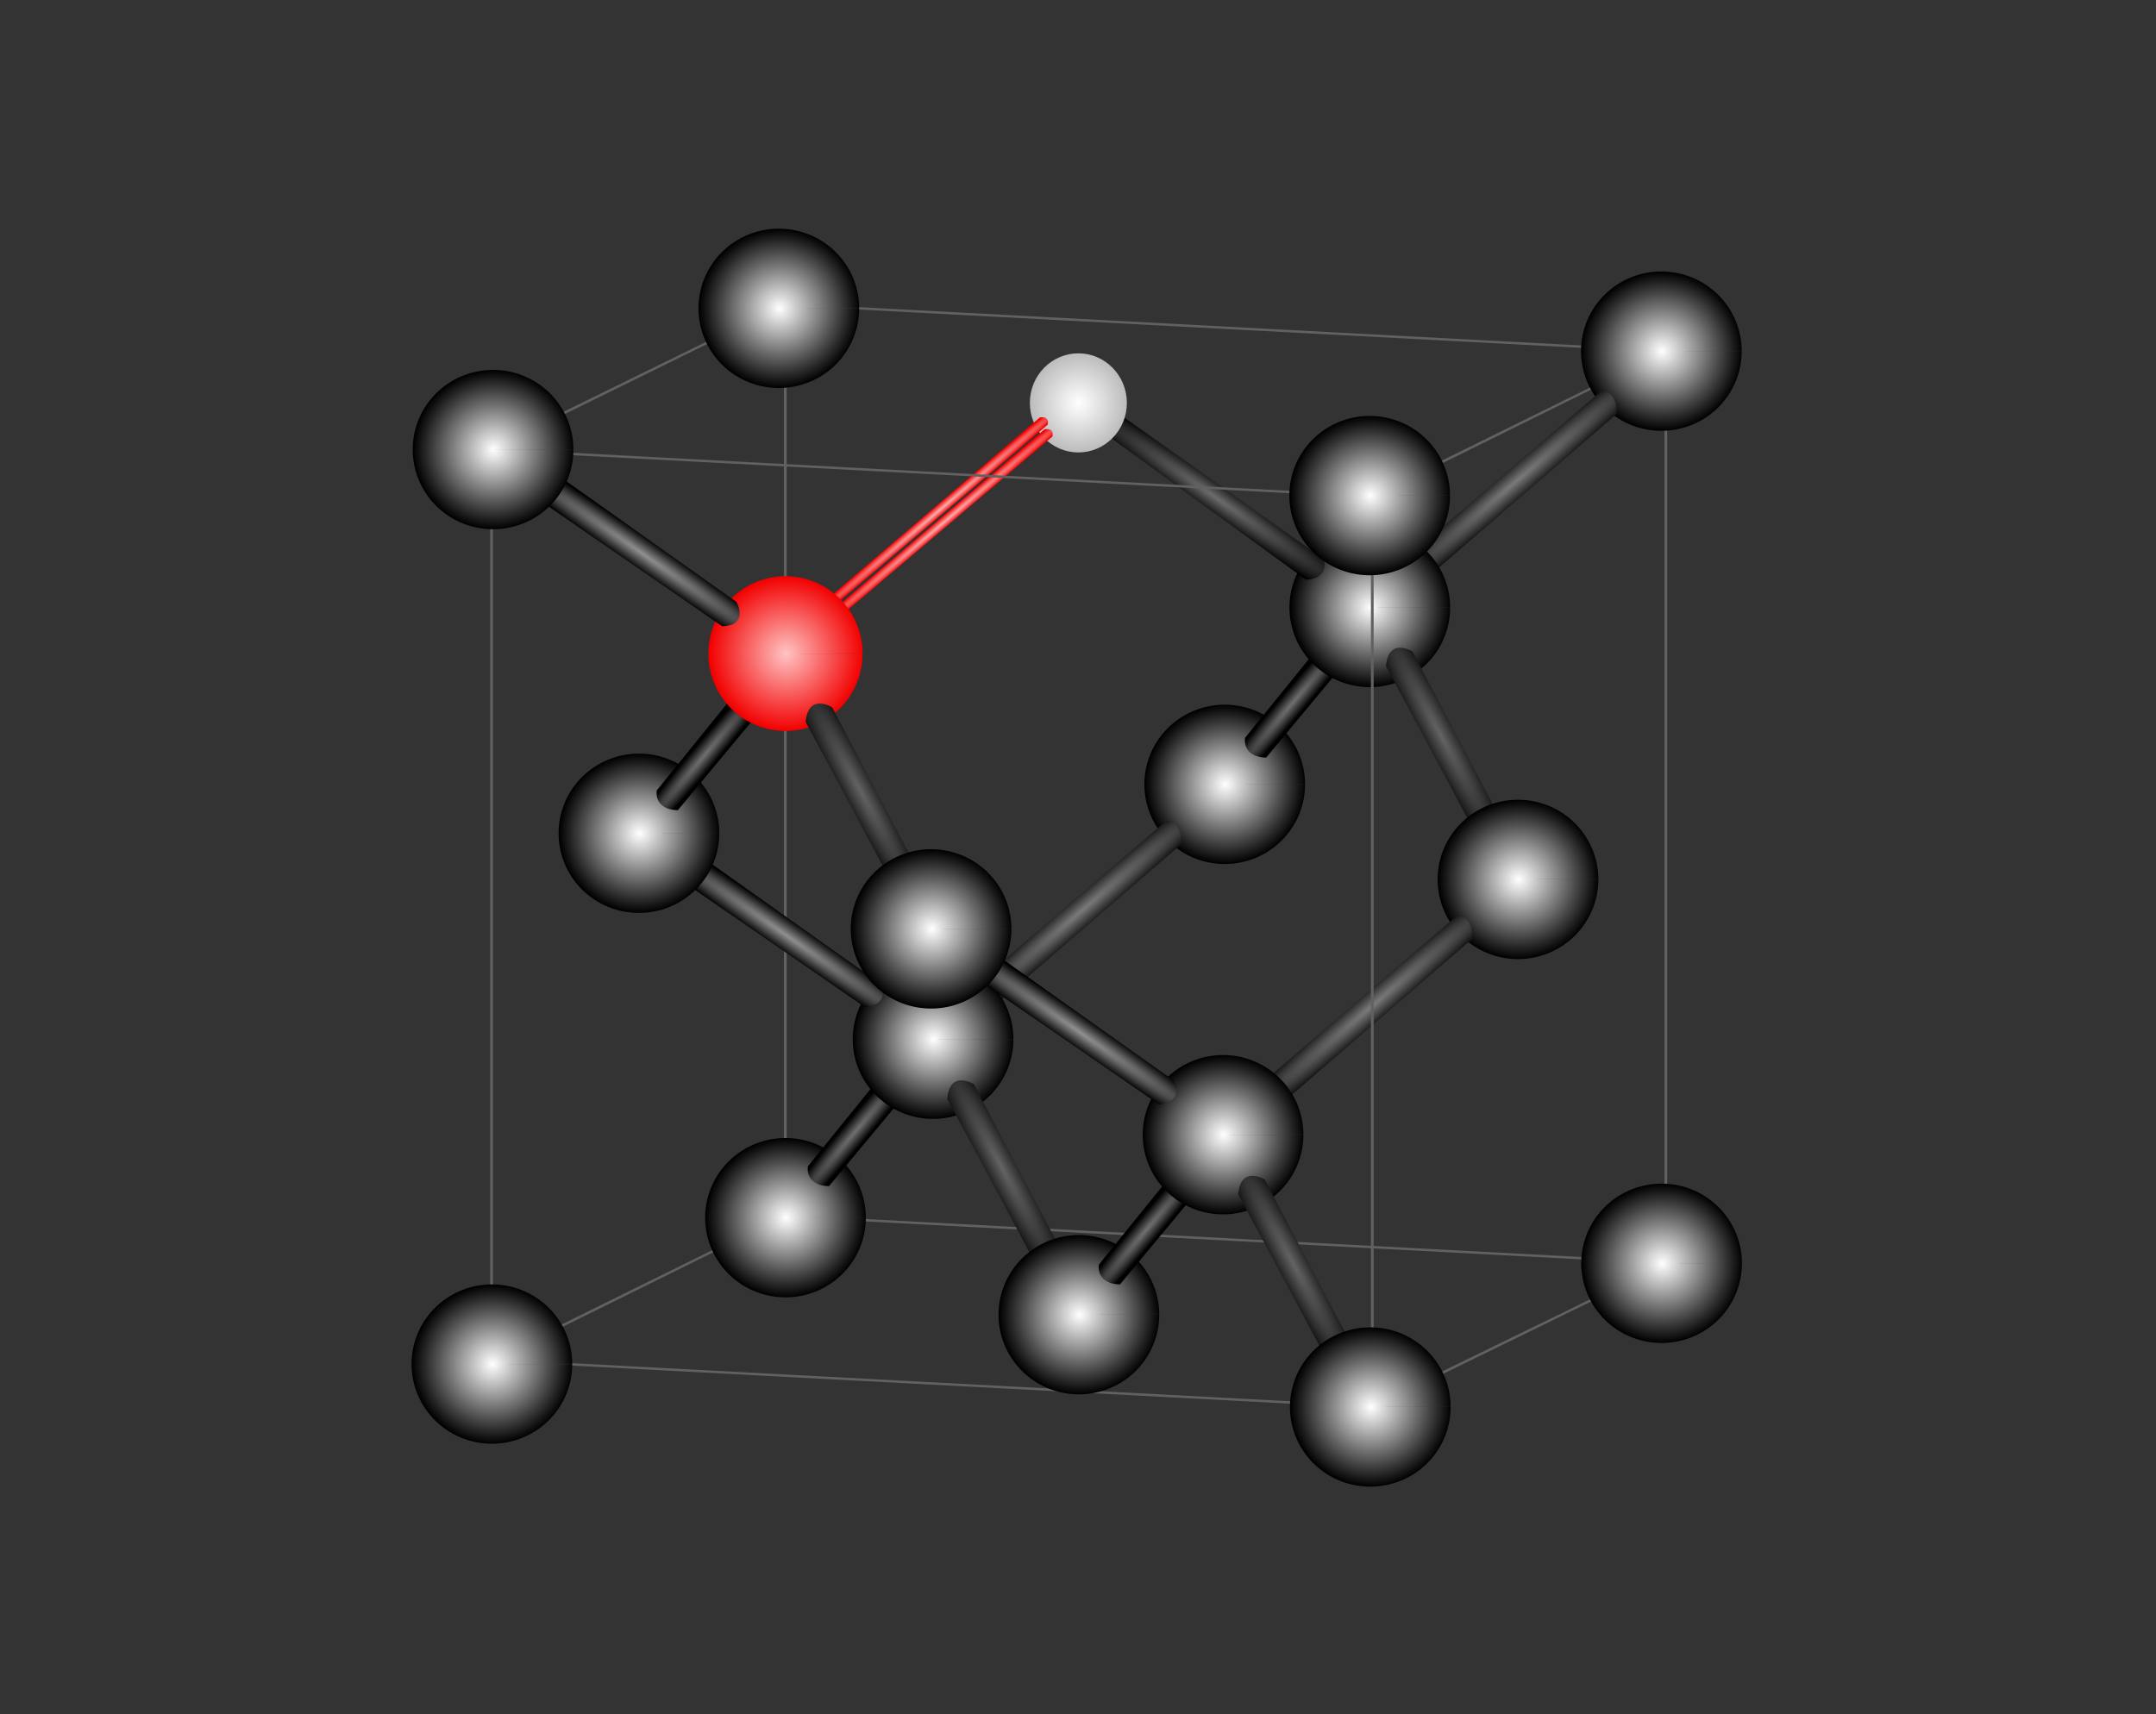 <?xml version="1.0" encoding="UTF-8" standalone="no"?>
<!-- Created with Inkscape (http://www.inkscape.org/) -->

<svg
   version="1.1"
   id="svg101653"
   width="1114"
   height="886"
   viewBox="0 0 1114 886"
   sodipodi:docname="cubic_cell.svg"
   inkscape:version="1.2.1 (9c6d41e410, 2022-07-14, custom)"
   xmlns:inkscape="http://www.inkscape.org/namespaces/inkscape"
   xmlns:sodipodi="http://sodipodi.sourceforge.net/DTD/sodipodi-0.dtd"
   xmlns:xlink="http://www.w3.org/1999/xlink"
   xmlns="http://www.w3.org/2000/svg"
   xmlns:svg="http://www.w3.org/2000/svg">
  <rect x="0" y="0" width="1114" height="886" fill="#333333" stroke="none"/>
  <defs
     id="defs101657">
    <linearGradient
       inkscape:collect="always"
       id="linearGradient4724">
      <stop
         style="stop-color:#ffafaf;stop-opacity:1;"
         offset="0"
         id="stop4720" />
      <stop
         style="stop-color:#f00000;stop-opacity:1;"
         offset="1"
         id="stop4722" />
    </linearGradient>
    <linearGradient
       inkscape:collect="always"
       id="linearGradient204168">
      <stop
         style="stop-color:#7b7b7b;stop-opacity:1;"
         offset="0"
         id="stop204164" />
      <stop
         style="stop-color:#000000;stop-opacity:1;"
         offset="1"
         id="stop204166" />
    </linearGradient>
    <linearGradient
       inkscape:collect="always"
       id="linearGradient204148">
      <stop
         style="stop-color:#6d6d6d;stop-opacity:1;"
         offset="0"
         id="stop204144" />
      <stop
         style="stop-color:#000000;stop-opacity:1;"
         offset="1"
         id="stop204146" />
    </linearGradient>
    <linearGradient
       inkscape:collect="always"
       id="linearGradient203885">
      <stop
         style="stop-color:#919191;stop-opacity:1;"
         offset="0"
         id="stop203881" />
      <stop
         style="stop-color:#000000;stop-opacity:1;"
         offset="1"
         id="stop203883" />
    </linearGradient>
    <radialGradient
       inkscape:collect="always"
       xlink:href="#linearGradient75510"
       id="radialGradient75512-5-54"
       cx="468.11"
       cy="43.287"
       fx="468.11"
       fy="43.287"
       r="0.991"
       gradientTransform="matrix(41.871,0,0,41.523,-17945.142,-1177.988)"
       gradientUnits="userSpaceOnUse" />
    <linearGradient
       inkscape:collect="always"
       id="linearGradient75510">
      <stop
         style="stop-color:#ffffff;stop-opacity:1;"
         offset="0"
         id="stop75506" />
      <stop
         style="stop-color:#000000;stop-opacity:1;"
         offset="1"
         id="stop75508" />
    </linearGradient>
    <radialGradient
       inkscape:collect="always"
       xlink:href="#linearGradient75510"
       id="radialGradient75512-5-6"
       cx="468.11"
       cy="43.287"
       fx="468.11"
       fy="43.287"
       r="0.991"
       gradientTransform="matrix(41.871,0,0,41.523,-18248.577,-1153.759)"
       gradientUnits="userSpaceOnUse" />
    <radialGradient
       inkscape:collect="always"
       xlink:href="#linearGradient75510"
       id="radialGradient75512-5-30"
       cx="468.11"
       cy="43.287"
       fx="468.11"
       fy="43.287"
       r="0.991"
       gradientTransform="matrix(41.871,0,0,41.523,-18173.185,-1426.174)"
       gradientUnits="userSpaceOnUse" />
    <radialGradient
       inkscape:collect="always"
       xlink:href="#linearGradient75510"
       id="radialGradient75512-5-49"
       cx="468.11"
       cy="43.287"
       fx="468.11"
       fy="43.287"
       r="0.991"
       gradientTransform="matrix(41.871,0,0,41.523,-18248.324,-1624.604)"
       gradientUnits="userSpaceOnUse" />
    <radialGradient
       inkscape:collect="always"
       xlink:href="#linearGradient75510"
       id="radialGradient75512-5-26"
       cx="468.11"
       cy="43.287"
       fx="468.11"
       fy="43.287"
       r="0.991"
       gradientTransform="matrix(41.871,0,0,41.523,-17945.532,-1649.648)"
       gradientUnits="userSpaceOnUse" />
    <radialGradient
       inkscape:collect="always"
       xlink:href="#linearGradient88373"
       id="radialGradient88375"
       cx="25.164"
       cy="137.965"
       fx="25.164"
       fy="137.965"
       r="0.392"
       gradientTransform="matrix(-23.842,12.01,-151.798,-271.75,23005.63,37627.268)"
       gradientUnits="userSpaceOnUse" />
    <linearGradient
       inkscape:collect="always"
       id="linearGradient88373">
      <stop
         style="stop-color:#727272;stop-opacity:1;"
         offset="0"
         id="stop88369" />
      <stop
         style="stop-color:#000000;stop-opacity:1;"
         offset="1"
         id="stop88371" />
    </linearGradient>
    <radialGradient
       inkscape:collect="always"
       xlink:href="#linearGradient88419"
       id="radialGradient88421"
       cx="28.372"
       cy="134.63"
       fx="28.372"
       fy="134.63"
       r="0.399"
       gradientTransform="matrix(37.7,-17.183,101.486,200.789,-13043.245,-26330.904)"
       gradientUnits="userSpaceOnUse" />
    <linearGradient
       inkscape:collect="always"
       id="linearGradient88419">
      <stop
         style="stop-color:#878787;stop-opacity:1;"
         offset="0"
         id="stop88415" />
      <stop
         style="stop-color:#000000;stop-opacity:1;"
         offset="1"
         id="stop88417" />
    </linearGradient>
    <radialGradient
       inkscape:collect="always"
       xlink:href="#linearGradient88411"
       id="radialGradient88413"
       cx="24.151"
       cy="135.116"
       fx="24.151"
       fy="135.116"
       r="0.451"
       gradientTransform="matrix(42.207,-19.781,110.194,212.018,-14517.085,-27922.901)"
       gradientUnits="userSpaceOnUse" />
    <linearGradient
       inkscape:collect="always"
       id="linearGradient88411">
      <stop
         style="stop-color:#949494;stop-opacity:1;"
         offset="0"
         id="stop88407" />
      <stop
         style="stop-color:#000000;stop-opacity:1;"
         offset="1"
         id="stop88409" />
    </linearGradient>
    <radialGradient
       inkscape:collect="always"
       xlink:href="#linearGradient75510"
       id="radialGradient75512-5"
       cx="468.11"
       cy="43.287"
       fx="468.11"
       fy="43.287"
       r="0.991"
       gradientTransform="matrix(41.871,0,0,41.523,-17870.576,-1507.079)"
       gradientUnits="userSpaceOnUse" />
    <radialGradient
       inkscape:collect="always"
       xlink:href="#linearGradient75510"
       id="radialGradient75512-5-3"
       cx="468.11"
       cy="43.287"
       fx="468.11"
       fy="43.287"
       r="0.991"
       gradientTransform="matrix(41.871,0,0,41.523,-17719.153,-1401.323)"
       gradientUnits="userSpaceOnUse" />
    <radialGradient
       inkscape:collect="always"
       xlink:href="#linearGradient88435"
       id="radialGradient88437"
       cx="30.061"
       cy="136.583"
       fx="30.061"
       fy="136.583"
       r="0.702"
       gradientTransform="matrix(116.219,79.581,-14.568,19.185,304.863,-4667.806)"
       gradientUnits="userSpaceOnUse" />
    <linearGradient
       inkscape:collect="always"
       id="linearGradient88435">
      <stop
         style="stop-color:#818181;stop-opacity:1;"
         offset="0"
         id="stop88431" />
      <stop
         style="stop-color:#000000;stop-opacity:1;"
         offset="1"
         id="stop88433" />
    </linearGradient>
    <radialGradient
       inkscape:collect="always"
       xlink:href="#linearGradient75510"
       id="radialGradient75512-5-4"
       cx="468.11"
       cy="43.287"
       fx="468.11"
       fy="43.287"
       r="0.991"
       gradientTransform="matrix(41.871,0,0,41.523,-18098.007,-1104.232)"
       gradientUnits="userSpaceOnUse" />
    <radialGradient
       inkscape:collect="always"
       xlink:href="#linearGradient75510"
       id="radialGradient75512-5-5"
       cx="468.11"
       cy="43.287"
       fx="468.11"
       fy="43.287"
       r="0.991"
       gradientTransform="matrix(41.871,0,0,41.523,-17793.932,-1129.236)"
       gradientUnits="userSpaceOnUse" />
    <radialGradient
       inkscape:collect="always"
       xlink:href="#linearGradient75510"
       id="radialGradient75512-9-2"
       cx="468.11"
       cy="43.287"
       fx="468.11"
       fy="43.287"
       r="0.991"
       gradientTransform="matrix(41.871,0,0,41.523,-18097.073,-1283.528)"
       gradientUnits="userSpaceOnUse" />
    <radialGradient
       inkscape:collect="always"
       xlink:href="#linearGradient75430"
       id="radialGradient75432-3"
       cx="464.478"
       cy="46.423"
       fx="464.478"
       fy="46.423"
       r="0.951"
       gradientTransform="matrix(41.871,0,0,42.036,-17869.492,-1531.086)"
       gradientUnits="userSpaceOnUse" />
    <linearGradient
       inkscape:collect="always"
       id="linearGradient75430">
      <stop
         style="stop-color:#ffc4c4;stop-opacity:1;"
         offset="0"
         id="stop75426" />
      <stop
         style="stop-color:#f20000;stop-opacity:1;"
         offset="1"
         id="stop75428" />
    </linearGradient>
    <radialGradient
       inkscape:collect="always"
       xlink:href="#linearGradient75737"
       id="radialGradient75739-6"
       cx="462.566"
       cy="45.086"
       fx="462.566"
       fy="45.086"
       r="1.359"
       gradientTransform="matrix(4.708,-6.775,154.009,106.301,-7622.349,-1293.752)"
       gradientUnits="userSpaceOnUse" />
    <linearGradient
       inkscape:collect="always"
       id="linearGradient75737">
      <stop
         style="stop-color:#ffadad;stop-opacity:1;"
         offset="0"
         id="stop75733" />
      <stop
         style="stop-color:#f00000;stop-opacity:1;"
         offset="1"
         id="stop75735" />
    </linearGradient>
    <radialGradient
       inkscape:collect="always"
       xlink:href="#linearGradient73912"
       id="radialGradient73914-1"
       cx="460.822"
       cy="43.885"
       fx="460.822"
       fy="43.885"
       r="0.624"
       gradientTransform="matrix(40.143,0,0,41.024,-17071.733,-1484.893)"
       gradientUnits="userSpaceOnUse" />
    <linearGradient
       inkscape:collect="always"
       id="linearGradient73912">
      <stop
         style="stop-color:#ffffff;stop-opacity:1;"
         offset="0"
         id="stop73908" />
      <stop
         style="stop-color:#bcbcbc;stop-opacity:1;"
         offset="1"
         id="stop73910" />
    </linearGradient>
    <radialGradient
       inkscape:collect="always"
       xlink:href="#linearGradient88403"
       id="radialGradient88405"
       cx="25.078"
       cy="135.625"
       fx="25.078"
       fy="135.625"
       r="0.388"
       gradientTransform="matrix(36.253,25.882,-111.953,141.406,15731.162,-19546.77)"
       gradientUnits="userSpaceOnUse" />
    <linearGradient
       inkscape:collect="always"
       id="linearGradient88403">
      <stop
         style="stop-color:#6f6f6f;stop-opacity:1;"
         offset="0"
         id="stop88399" />
      <stop
         style="stop-color:#000000;stop-opacity:1;"
         offset="1"
         id="stop88401" />
    </linearGradient>
    <radialGradient
       inkscape:collect="always"
       xlink:href="#linearGradient88196"
       id="radialGradient88198"
       cx="26.836"
       cy="139.914"
       fx="26.836"
       fy="139.914"
       r="0.705"
       gradientTransform="matrix(-6.554,8.304,-99.547,-70.847,15684.892,10257.857)"
       gradientUnits="userSpaceOnUse" />
    <linearGradient
       inkscape:collect="always"
       id="linearGradient88196">
      <stop
         style="stop-color:#6a6a6a;stop-opacity:1;"
         offset="0"
         id="stop88192" />
      <stop
         style="stop-color:#000000;stop-opacity:1;"
         offset="1"
         id="stop88194" />
    </linearGradient>
    <radialGradient
       inkscape:collect="always"
       xlink:href="#linearGradient88257"
       id="radialGradient88259"
       cx="28.974"
       cy="140.655"
       fx="28.974"
       fy="140.655"
       r="0.701"
       gradientTransform="matrix(-9.239,11.984,-110.071,-76.522,17481.645,11033.91)"
       gradientUnits="userSpaceOnUse" />
    <linearGradient
       inkscape:collect="always"
       id="linearGradient88257">
      <stop
         style="stop-color:#5c5c5c;stop-opacity:1;"
         offset="0"
         id="stop88253" />
      <stop
         style="stop-color:#000000;stop-opacity:1;"
         offset="1"
         id="stop88255" />
    </linearGradient>
    <radialGradient
       inkscape:collect="always"
       xlink:href="#linearGradient88267"
       id="radialGradient88269"
       cx="24.671"
       cy="140.063"
       fx="24.671"
       fy="140.063"
       r="0.713"
       gradientTransform="matrix(10.16,11.008,-125.21,104.214,18714.615,-14289.869)"
       gradientUnits="userSpaceOnUse" />
    <linearGradient
       inkscape:collect="always"
       id="linearGradient88267">
      <stop
         style="stop-color:#696969;stop-opacity:1;"
         offset="0"
         id="stop88263" />
      <stop
         style="stop-color:#000000;stop-opacity:1;"
         offset="1"
         id="stop88265" />
    </linearGradient>
    <radialGradient
       inkscape:collect="always"
       xlink:href="#linearGradient88427"
       id="radialGradient88429"
       cx="29.395"
       cy="135.199"
       fx="29.395"
       fy="135.199"
       r="0.341"
       gradientTransform="matrix(39.093,28.659,-124.629,153.303,17462.259,-21316.833)"
       gradientUnits="userSpaceOnUse" />
    <linearGradient
       inkscape:collect="always"
       id="linearGradient88427">
      <stop
         style="stop-color:#929292;stop-opacity:1;"
         offset="0"
         id="stop88423" />
      <stop
         style="stop-color:#000000;stop-opacity:1;"
         offset="1"
         id="stop88425" />
    </linearGradient>
    <radialGradient
       inkscape:collect="always"
       xlink:href="#linearGradient75510"
       id="radialGradient75512-5-8"
       cx="468.11"
       cy="43.287"
       fx="468.11"
       fy="43.287"
       r="0.991"
       gradientTransform="matrix(41.871,0,0,41.523,-18097.067,-1574.735)"
       gradientUnits="userSpaceOnUse" />
    <radialGradient
       inkscape:collect="always"
       xlink:href="#linearGradient88395"
       id="radialGradient88397"
       cx="23.688"
       cy="137.027"
       fx="23.688"
       fy="137.027"
       r="0.806"
       gradientTransform="matrix(131.669,-112.679,20.213,21.299,-4530.055,125.185)"
       gradientUnits="userSpaceOnUse" />
    <linearGradient
       inkscape:collect="always"
       id="linearGradient88395">
      <stop
         style="stop-color:#747474;stop-opacity:1;"
         offset="0"
         id="stop88391" />
      <stop
         style="stop-color:#000000;stop-opacity:1;"
         offset="1"
         id="stop88393" />
    </linearGradient>
    <radialGradient
       inkscape:collect="always"
       xlink:href="#linearGradient75510"
       id="radialGradient75512-5-52"
       cx="468.11"
       cy="43.287"
       fx="468.11"
       fy="43.287"
       r="0.991"
       gradientTransform="matrix(41.871,0,0,41.523,-18324.304,-1351.782)"
       gradientUnits="userSpaceOnUse" />
    <radialGradient
       inkscape:collect="always"
       xlink:href="#linearGradient75751"
       id="radialGradient75753-9"
       cx="466.3"
       cy="44.852"
       fx="466.3"
       fy="44.852"
       r="1.237"
       gradientTransform="matrix(5.329,6.076,-101.002,87.986,3700.767,-6424.555)"
       gradientUnits="userSpaceOnUse" />
    <linearGradient
       inkscape:collect="always"
       id="linearGradient75751">
      <stop
         style="stop-color:#888888;stop-opacity:1;"
         offset="0"
         id="stop75747" />
      <stop
         style="stop-color:#000000;stop-opacity:1;"
         offset="1"
         id="stop75749" />
    </linearGradient>
    <radialGradient
       inkscape:collect="always"
       xlink:href="#linearGradient75916"
       id="radialGradient75918-7"
       cx="463.457"
       cy="47.701"
       fx="463.457"
       fy="47.701"
       r="0.593"
       gradientTransform="matrix(8.288,6.939,-86.801,102.991,1835.446,-7654.596)"
       gradientUnits="userSpaceOnUse" />
    <linearGradient
       inkscape:collect="always"
       id="linearGradient75916">
      <stop
         style="stop-color:#717171;stop-opacity:1;"
         offset="0"
         id="stop75912" />
      <stop
         style="stop-color:#000000;stop-opacity:1;"
         offset="1"
         id="stop75914" />
    </linearGradient>
    <radialGradient
       inkscape:collect="always"
       xlink:href="#linearGradient88721"
       id="radialGradient88723"
       cx="27.298"
       cy="138.686"
       fx="27.298"
       fy="138.686"
       r="0.4"
       gradientTransform="matrix(-27.617,13.385,-119.846,-222.989,18988.342,31045.823)"
       gradientUnits="userSpaceOnUse" />
    <linearGradient
       inkscape:collect="always"
       id="linearGradient88721">
      <stop
         style="stop-color:#646464;stop-opacity:1;"
         offset="0"
         id="stop88717" />
      <stop
         style="stop-color:#000000;stop-opacity:1;"
         offset="1"
         id="stop88719" />
    </linearGradient>
    <radialGradient
       inkscape:collect="always"
       xlink:href="#linearGradient75510"
       id="radialGradient75512-1-6"
       cx="468.11"
       cy="43.287"
       fx="468.11"
       fy="43.287"
       r="0.991"
       gradientTransform="matrix(41.871,0,0,41.523,-17946.39,-1233.752)"
       gradientUnits="userSpaceOnUse" />
    <radialGradient
       inkscape:collect="always"
       xlink:href="#linearGradient88206"
       id="radialGradient88208"
       cx="26.813"
       cy="140.807"
       fx="26.813"
       fy="140.807"
       r="0.72"
       gradientTransform="matrix(7.151,7.139,-118.659,107.196,18095.451,-14657.251)"
       gradientUnits="userSpaceOnUse" />
    <linearGradient
       inkscape:collect="always"
       id="linearGradient88206">
      <stop
         style="stop-color:#585858;stop-opacity:1;"
         offset="0"
         id="stop88202" />
      <stop
         style="stop-color:#000000;stop-opacity:1;"
         offset="1"
         id="stop88204" />
    </linearGradient>
    <radialGradient
       inkscape:collect="always"
       xlink:href="#linearGradient88435"
       id="radialGradient88737"
       cx="28.335"
       cy="139.257"
       fx="28.335"
       fy="139.257"
       r="0.342"
       gradientTransform="matrix(41.05,31.454,-110.601,130.163,15925.636,-18493.163)"
       gradientUnits="userSpaceOnUse" />
    <radialGradient
       inkscape:collect="always"
       xlink:href="#linearGradient75510"
       id="radialGradient75512-5-9"
       cx="468.11"
       cy="43.287"
       fx="468.11"
       fy="43.287"
       r="0.991"
       gradientTransform="matrix(41.871,0,0,41.523,-17870.403,-1327.166)"
       gradientUnits="userSpaceOnUse" />
    <radialGradient
       inkscape:collect="always"
       xlink:href="#linearGradient75510"
       id="radialGradient75512-5-2"
       cx="468.11"
       cy="43.287"
       fx="468.11"
       fy="43.287"
       r="0.991"
       gradientTransform="matrix(41.871,0,0,41.523,-17793.997,-1599.323)"
       gradientUnits="userSpaceOnUse" />
    <radialGradient
       inkscape:collect="always"
       xlink:href="#linearGradient75510"
       id="radialGradient75512-5-52-2"
       cx="468.11"
       cy="43.287"
       fx="468.11"
       fy="43.287"
       r="0.991"
       gradientTransform="matrix(41.871,0,0,41.523,-19197.641,-1638.019)"
       gradientUnits="userSpaceOnUse" />
    <radialGradient
       inkscape:collect="always"
       xlink:href="#linearGradient75510"
       id="radialGradient75512-5-52-9"
       cx="468.11"
       cy="43.287"
       fx="468.11"
       fy="43.287"
       r="0.991"
       gradientTransform="matrix(41.871,0,0,41.523,-18741.645,-1615.891)"
       gradientUnits="userSpaceOnUse" />
    <radialGradient
       inkscape:collect="always"
       xlink:href="#linearGradient75510"
       id="radialGradient75512-5-52-97"
       cx="468.11"
       cy="43.287"
       fx="468.11"
       fy="43.287"
       r="0.991"
       gradientTransform="matrix(41.871,0,0,41.523,-18741.525,-1144.452)"
       gradientUnits="userSpaceOnUse" />
    <radialGradient
       inkscape:collect="always"
       xlink:href="#linearGradient75510"
       id="radialGradient75512-5-52-29"
       cx="468.11"
       cy="43.287"
       fx="468.11"
       fy="43.287"
       r="0.991"
       gradientTransform="matrix(41.871,0,0,41.523,-19042.614,-1117.89)"
       gradientUnits="userSpaceOnUse" />
    <radialGradient
       inkscape:collect="always"
       xlink:href="#linearGradient75510"
       id="radialGradient75512-5-52-4"
       cx="468.11"
       cy="43.287"
       fx="468.11"
       fy="43.287"
       r="0.991"
       gradientTransform="matrix(41.871,0,0,41.523,-19194.202,-1168.03)"
       gradientUnits="userSpaceOnUse" />
    <radialGradient
       inkscape:collect="always"
       xlink:href="#linearGradient75510"
       id="radialGradient75512-5-52-5"
       cx="468.11"
       cy="43.287"
       fx="468.11"
       fy="43.287"
       r="0.991"
       gradientTransform="matrix(41.871,0,0,41.523,-19117.951,-1260.258)"
       gradientUnits="userSpaceOnUse" />
    <radialGradient
       inkscape:collect="always"
       xlink:href="#linearGradient75510"
       id="radialGradient75512-5-52-1"
       cx="468.11"
       cy="43.287"
       fx="468.11"
       fy="43.287"
       r="0.991"
       gradientTransform="matrix(41.871,0,0,41.523,-19269.929,-1366.71)"
       gradientUnits="userSpaceOnUse" />
    <radialGradient
       inkscape:collect="always"
       xlink:href="#linearGradient75510"
       id="radialGradient75512-5-52-47"
       cx="468.11"
       cy="43.287"
       fx="468.11"
       fy="43.287"
       r="0.991"
       gradientTransform="matrix(41.871,0,0,41.523,-18967.257,-1391.995)"
       gradientUnits="userSpaceOnUse" />
    <radialGradient
       inkscape:collect="always"
       xlink:href="#linearGradient75510"
       id="radialGradient75512-5-52-3"
       cx="468.11"
       cy="43.287"
       fx="468.11"
       fy="43.287"
       r="0.991"
       gradientTransform="matrix(41.871,0,0,41.523,-18892.292,-1483.414)"
       gradientUnits="userSpaceOnUse" />
    <radialGradient
       inkscape:collect="always"
       xlink:href="#linearGradient75510"
       id="radialGradient75512-5-52-54"
       cx="468.11"
       cy="43.287"
       fx="468.11"
       fy="43.287"
       r="0.991"
       gradientTransform="matrix(41.871,0,0,41.523,-18815.736,-1342.862)"
       gradientUnits="userSpaceOnUse" />
    <radialGradient
       inkscape:collect="always"
       xlink:href="#linearGradient75510"
       id="radialGradient75512-5-52-0"
       cx="468.11"
       cy="43.287"
       fx="468.11"
       fy="43.287"
       r="0.991"
       gradientTransform="matrix(41.871,0,0,41.523,-18892.358,-1541.234)"
       gradientUnits="userSpaceOnUse" />
    <radialGradient
       inkscape:collect="always"
       xlink:href="#linearGradient75510"
       id="radialGradient75512-5-52-92"
       cx="468.11"
       cy="43.287"
       fx="468.11"
       fy="43.287"
       r="0.991"
       gradientTransform="matrix(41.871,0,0,41.523,-19345.303,-1565.025)"
       gradientUnits="userSpaceOnUse" />
    <radialGradient
       inkscape:collect="always"
       xlink:href="#linearGradient75510"
       id="radialGradient75512-5-52-26"
       cx="468.11"
       cy="43.287"
       fx="468.11"
       fy="43.287"
       r="0.991"
       gradientTransform="matrix(41.871,0,0,41.523,-19118.972,-1317.29)"
       gradientUnits="userSpaceOnUse" />
    <radialGradient
       inkscape:collect="always"
       xlink:href="#linearGradient75510"
       id="radialGradient75512-5-52-04"
       cx="468.11"
       cy="43.287"
       fx="468.11"
       fy="43.287"
       r="0.991"
       gradientTransform="matrix(41.871,0,0,41.523,-18968.113,-1210.915)"
       gradientUnits="userSpaceOnUse" />
    <radialGradient
       inkscape:collect="always"
       xlink:href="#linearGradient75510"
       id="radialGradient75512-5-52-27"
       cx="468.11"
       cy="43.287"
       fx="468.11"
       fy="43.287"
       r="0.991"
       gradientTransform="matrix(41.871,0,0,41.523,-18892.041,-1070.188)"
       gradientUnits="userSpaceOnUse" />
    <radialGradient
       inkscape:collect="always"
       xlink:href="#linearGradient75510"
       id="radialGradient75512-5-52-06"
       cx="468.11"
       cy="43.287"
       fx="468.11"
       fy="43.287"
       r="0.991"
       gradientTransform="matrix(41.871,0,0,41.523,-19345.903,-1092.376)"
       gradientUnits="userSpaceOnUse" />
    <radialGradient
       inkscape:collect="always"
       xlink:href="#linearGradient75430"
       id="radialGradient75432-3-7"
       cx="464.478"
       cy="46.423"
       fx="464.478"
       fy="46.423"
       r="0.951"
       gradientTransform="matrix(41.871,0,0,42.036,-19042.112,-1613.641)"
       gradientUnits="userSpaceOnUse" />
    <radialGradient
       inkscape:collect="always"
       xlink:href="#linearGradient73912"
       id="radialGradient73914-1-3"
       cx="460.822"
       cy="43.885"
       fx="460.822"
       fy="43.885"
       r="0.624"
       gradientTransform="matrix(40.143,0,0,41.024,-17941.646,-1592.104)"
       gradientUnits="userSpaceOnUse" />
    <radialGradient
       inkscape:collect="always"
       xlink:href="#linearGradient75916"
       id="radialGradient75918-7-3"
       cx="463.457"
       cy="47.701"
       fx="463.457"
       fy="47.701"
       r="0.593"
       gradientTransform="matrix(8.288,6.939,-86.801,102.991,663.245,-7738.122)"
       gradientUnits="userSpaceOnUse" />
    <radialGradient
       inkscape:collect="always"
       xlink:href="#linearGradient88721"
       id="radialGradient88723-1"
       cx="27.298"
       cy="138.686"
       fx="27.298"
       fy="138.686"
       r="0.4"
       gradientTransform="matrix(-27.617,13.385,-119.846,-222.989,17819.304,30968.655)"
       gradientUnits="userSpaceOnUse" />
    <radialGradient
       inkscape:collect="always"
       xlink:href="#linearGradient88721"
       id="radialGradient88723-9"
       cx="27.298"
       cy="138.686"
       fx="27.298"
       fy="138.686"
       r="0.4"
       gradientTransform="matrix(-27.617,13.385,-119.846,-222.989,18119.133,30939.795)"
       gradientUnits="userSpaceOnUse" />
    <radialGradient
       inkscape:collect="always"
       xlink:href="#linearGradient88721"
       id="radialGradient88723-5"
       cx="27.298"
       cy="138.686"
       fx="27.298"
       fy="138.686"
       r="0.4"
       gradientTransform="matrix(-27.617,13.385,-119.846,-222.989,18042.796,31212.722)"
       gradientUnits="userSpaceOnUse" />
    <radialGradient
       inkscape:collect="always"
       xlink:href="#linearGradient88721"
       id="radialGradient88723-3"
       cx="27.298"
       cy="138.686"
       fx="27.298"
       fy="138.686"
       r="0.4"
       gradientTransform="matrix(-27.617,13.385,-119.846,-222.989,17892.445,31163.405)"
       gradientUnits="userSpaceOnUse" />
    <radialGradient
       inkscape:collect="always"
       xlink:href="#linearGradient75916"
       id="radialGradient75918-7-1"
       cx="463.457"
       cy="47.701"
       fx="463.457"
       fy="47.701"
       r="0.593"
       gradientTransform="matrix(8.288,6.939,-86.801,102.991,891.683,-7493.036)"
       gradientUnits="userSpaceOnUse" />
    <radialGradient
       inkscape:collect="always"
       xlink:href="#linearGradient75916"
       id="radialGradient75918-7-8"
       cx="463.457"
       cy="47.701"
       fx="463.457"
       fy="47.701"
       r="0.593"
       gradientTransform="matrix(8.288,6.939,-86.801,102.991,741.335,-7543.824)"
       gradientUnits="userSpaceOnUse" />
    <radialGradient
       inkscape:collect="always"
       xlink:href="#linearGradient75916"
       id="radialGradient75918-7-0"
       cx="463.457"
       cy="47.701"
       fx="463.457"
       fy="47.701"
       r="0.593"
       gradientTransform="matrix(8.288,6.939,-86.801,102.991,967.216,-7765.303)"
       gradientUnits="userSpaceOnUse" />
    <radialGradient
       inkscape:collect="always"
       xlink:href="#linearGradient203885"
       id="radialGradient203887"
       cx="332.136"
       cy="286.215"
       fx="332.136"
       fy="286.215"
       r="48.631"
       gradientTransform="matrix(2.204,1.529,-0.096,0.139,-372.251,-261.245)"
       gradientUnits="userSpaceOnUse" />
    <radialGradient
       inkscape:collect="always"
       xlink:href="#linearGradient203885"
       id="radialGradient203887-4"
       cx="332.136"
       cy="286.215"
       fx="332.136"
       fy="286.215"
       r="48.631"
       gradientTransform="matrix(2.204,1.529,-0.096,0.139,-146.551,-14.062)"
       gradientUnits="userSpaceOnUse" />
    <radialGradient
       inkscape:collect="always"
       xlink:href="#linearGradient203885"
       id="radialGradient203887-1"
       cx="332.136"
       cy="286.215"
       fx="332.136"
       fy="286.215"
       r="48.631"
       gradientTransform="matrix(2.204,1.529,-0.096,0.139,-298.322,-64.26)"
       gradientUnits="userSpaceOnUse" />
    <radialGradient
       inkscape:collect="always"
       xlink:href="#linearGradient204148"
       id="radialGradient204150"
       cx="628.468"
       cy="257.4"
       fx="628.468"
       fy="257.4"
       r="57.421"
       gradientTransform="matrix(1.492,1.04,-0.094,0.135,-284.997,-430.972)"
       gradientUnits="userSpaceOnUse" />
    <radialGradient
       inkscape:collect="always"
       xlink:href="#linearGradient204168"
       id="radialGradient204170"
       cx="709.085"
       cy="519.491"
       fx="709.085"
       fy="519.491"
       r="51.773"
       gradientTransform="matrix(2.053,-1.765,0.13,0.151,-814.187,1692.893)"
       gradientUnits="userSpaceOnUse" />
    <radialGradient
       inkscape:collect="always"
       xlink:href="#linearGradient204168"
       id="radialGradient204170-6"
       cx="709.085"
       cy="519.491"
       fx="709.085"
       fy="519.491"
       r="51.773"
       gradientTransform="matrix(2.053,-1.765,0.13,0.151,-964.576,1644.015)"
       gradientUnits="userSpaceOnUse" />
    <radialGradient
       inkscape:collect="always"
       xlink:href="#linearGradient204168"
       id="radialGradient204170-1"
       cx="709.085"
       cy="519.491"
       fx="709.085"
       fy="519.491"
       r="51.773"
       gradientTransform="matrix(2.053,-1.765,0.13,0.151,-739.677,1421.714)"
       gradientUnits="userSpaceOnUse" />
    <radialGradient
       inkscape:collect="always"
       xlink:href="#linearGradient4724"
       id="radialGradient4726"
       cx="485.808"
       cy="263.248"
       fx="485.808"
       fy="263.248"
       r="55.682"
       gradientTransform="matrix(0.032,0.038,-1.731,1.472,925.884,-142.556)"
       gradientUnits="userSpaceOnUse" />
    <radialGradient
       inkscape:collect="always"
       xlink:href="#linearGradient4724"
       id="radialGradient4726-2"
       cx="485.808"
       cy="263.248"
       fx="485.808"
       fy="263.248"
       r="55.682"
       gradientTransform="matrix(0.032,0.038,-1.731,1.472,928.329,-136.432)"
       gradientUnits="userSpaceOnUse" />
  </defs>
  <sodipodi:namedview
     id="namedview101655"
     pagecolor="#ffffff"
     bordercolor="#000000"
     borderopacity="0.25"
     inkscape:showpageshadow="2"
     inkscape:pageopacity="0.0"
     inkscape:pagecheckerboard="0"
     inkscape:deskcolor="#d1d1d1"
     showgrid="false"
     inkscape:zoom="1.1743966"
     inkscape:cx="636.92285"
     inkscape:cy="419.79006"
     inkscape:window-width="1906"
     inkscape:window-height="1020"
     inkscape:window-x="5"
     inkscape:window-y="51"
     inkscape:window-maximized="1"
     inkscape:current-layer="g101659" />
  <g
     inkscape:groupmode="layer"
     inkscape:label="Image"
     id="g101659">
    <rect
       style="fill:#616161;fill-opacity:1;stroke-width:17.532;stroke-linecap:butt;stroke-linejoin:round"
       id="rect88792-7-79"
       width="1.228"
       height="456.326"
       x="688.12"
       y="-750.308"
       transform="matrix(-0.058,0.998,-0.999,-0.053,0,0)" />
    <path
       style="fill:#616161;fill-opacity:1;stroke-width:18.213;stroke-linecap:butt;stroke-linejoin:round"
       d="m 1729.517,234.629 150.821,-74.375 1.54,0.536 -151.528,74.948 z"
       id="path88916-2" />
    <path
       style="fill:#616161;fill-opacity:1;stroke-width:18.292;stroke-linecap:butt;stroke-linejoin:round"
       d="m 1274.743,209.895 151.878,-74.502 1.551,0.536 -152.591,75.077 z"
       id="path88916-6" />
    <path
       style="fill:#616161;fill-opacity:1;stroke-width:18.213;stroke-linecap:butt;stroke-linejoin:round"
       d="m 1275.607,681.078 150.821,-74.374 1.54,0.536 -151.528,74.948 z"
       id="path88916-1" />
    <rect
       style="fill:#616161;fill-opacity:1;stroke-width:17.532;stroke-linecap:butt;stroke-linejoin:round"
       id="rect88792-7-1"
       width="1.228"
       height="456.326"
       x="142.831"
       y="-1741.468"
       transform="matrix(-0.058,0.998,-0.999,-0.053,0,0)" />
    <rect
       style="fill:#616161;fill-opacity:1;stroke-width:17.532;stroke-linecap:butt;stroke-linejoin:round"
       id="rect88792-7-7"
       width="1.228"
       height="456.326"
       x="59.912"
       y="-1888.443"
       transform="matrix(-0.058,0.998,-0.999,-0.053,0,0)" />
    <rect
       style="fill:#616161;fill-opacity:1;stroke-width:17.532;stroke-linecap:butt;stroke-linejoin:round"
       id="rect88792-7-2"
       width="1.228"
       height="456.326"
       x="530.585"
       y="-1915.644"
       transform="matrix(-0.058,0.998,-0.999,-0.053,0,0)" />
    <rect
       style="fill:#616161;fill-opacity:1;stroke-width:19.032;stroke-linecap:butt;stroke-linejoin:round"
       id="rect88792-0"
       width="1.399"
       height="472.044"
       x="1729.053"
       y="233.751" />
    <rect
       style="fill:#616161;fill-opacity:1;stroke-width:19.032;stroke-linecap:butt;stroke-linejoin:round"
       id="rect88792-4"
       width="1.399"
       height="472.044"
       x="1880.924"
       y="159.4" />
    <path
       style="fill:#616161;fill-opacity:1;stroke-width:18.213;stroke-linecap:butt;stroke-linejoin:round"
       d="m 708.637,256 150.821,-74.375 1.54,0.536 -151.528,74.948 z"
       id="path88916-2-3" />
    <rect
       style="fill:#616161;fill-opacity:1;stroke-width:17.532;stroke-linecap:butt;stroke-linejoin:round"
       id="rect88792-7-7-5"
       width="1.228"
       height="456.326"
       x="135.058"
       y="-870.481"
       transform="matrix(-0.058,0.998,-0.999,-0.053,0,0)" />
    <rect
       style="fill:#616161;fill-opacity:1;stroke-width:19.032;stroke-linecap:butt;stroke-linejoin:round"
       id="rect88792-4-6"
       width="1.399"
       height="472.044"
       x="860.044"
       y="180.771" />
    <rect
       style="fill:#616161;fill-opacity:1;stroke-width:19.032;stroke-linecap:butt;stroke-linejoin:round"
       id="rect88792-8"
       width="1.399"
       height="472.044"
       x="1426.639"
       y="135.444" />
    <rect
       style="fill:#616161;fill-opacity:1;stroke-width:17.532;stroke-linecap:butt;stroke-linejoin:round"
       id="rect88792-7"
       width="1.228"
       height="456.326"
       x="612.686"
       y="-1768.07"
       transform="matrix(-0.058,0.998,-0.999,-0.053,0,0)" />
    <path
       style="fill:url(#radialGradient75512-5-54);fill-opacity:1;stroke-width:11.06;stroke-linecap:butt;stroke-linejoin:round"
       id="path75504-2-5"
       sodipodi:type="arc"
       sodipodi:cx="1654.9246"
       sodipodi:cy="619.38354"
       sodipodi:rx="41.510067"
       sodipodi:ry="41.164989"
       sodipodi:start="0"
       sodipodi:end="6.2814657"
       sodipodi:arc-type="slice"
       d="m 1696.435,619.384 a 41.51,41.165 0 0 1 -41.492,41.165 41.51,41.165 0 0 1 -41.528,-41.13 41.51,41.165 0 0 1 41.456,-41.2 41.51,41.165 0 0 1 41.564,41.094 l -41.51,0.071 z" />
    <path
       style="fill:url(#radialGradient75512-5-6);fill-opacity:1;stroke-width:11.06;stroke-linecap:butt;stroke-linejoin:round"
       id="path75504-2-74"
       sodipodi:type="arc"
       sodipodi:cx="1351.4886"
       sodipodi:cy="643.6156"
       sodipodi:rx="41.510067"
       sodipodi:ry="41.164989"
       sodipodi:start="0"
       sodipodi:end="6.2814657"
       sodipodi:arc-type="slice"
       d="m 1392.999,643.616 a 41.51,41.165 0 0 1 -41.492,41.165 41.51,41.165 0 0 1 -41.528,-41.13 41.51,41.165 0 0 1 41.456,-41.2 41.51,41.165 0 0 1 41.564,41.094 l -41.51,0.071 z" />
    <path
       style="fill:url(#radialGradient75512-5-30);fill-opacity:1;stroke-width:11.06;stroke-linecap:butt;stroke-linejoin:round"
       id="path75504-2-68"
       sodipodi:type="arc"
       sodipodi:cx="1426.8807"
       sodipodi:cy="371.19907"
       sodipodi:rx="41.510067"
       sodipodi:ry="41.164989"
       sodipodi:start="0"
       sodipodi:end="6.2814657"
       sodipodi:arc-type="slice"
       d="m 1468.391,371.199 a 41.51,41.165 0 0 1 -41.492,41.165 41.51,41.165 0 0 1 -41.528,-41.13 41.51,41.165 0 0 1 41.456,-41.2 41.51,41.165 0 0 1 41.563,41.094 l -41.51,0.071 z" />
    <path
       style="fill:url(#radialGradient75512-5-49);fill-opacity:1;stroke-width:11.06;stroke-linecap:butt;stroke-linejoin:round"
       id="path75504-2-689"
       sodipodi:type="arc"
       sodipodi:cx="1351.7424"
       sodipodi:cy="172.77119"
       sodipodi:rx="41.510067"
       sodipodi:ry="41.164989"
       sodipodi:start="0"
       sodipodi:end="6.2814657"
       sodipodi:arc-type="slice"
       d="m 1393.253,172.771 a 41.51,41.165 0 0 1 -41.492,41.165 41.51,41.165 0 0 1 -41.528,-41.13 41.51,41.165 0 0 1 41.456,-41.2 41.51,41.165 0 0 1 41.563,41.094 l -41.51,0.071 z" />
    <path
       style="fill:url(#radialGradient75512-5-26);fill-opacity:1;stroke-width:11.06;stroke-linecap:butt;stroke-linejoin:round"
       id="path75504-2-95"
       sodipodi:type="arc"
       sodipodi:cx="1654.5333"
       sodipodi:cy="147.72607"
       sodipodi:rx="41.510067"
       sodipodi:ry="41.164989"
       sodipodi:start="0"
       sodipodi:end="6.2814657"
       sodipodi:arc-type="slice"
       d="m 1696.043,147.726 a 41.51,41.165 0 0 1 -41.492,41.165 41.51,41.165 0 0 1 -41.528,-41.13 41.51,41.165 0 0 1 41.456,-41.2 41.51,41.165 0 0 1 41.563,41.094 l -41.51,0.071 z" />
    <path
       style="fill:url(#radialGradient88375);fill-opacity:1;stroke-width:18.213;stroke-linecap:butt;stroke-linejoin:round"
       d="m 1435.131,403.437 c -0.112,-15.969 12.966,-8.742 12.966,-8.742 l 42.439,79.95 -13.59,7.27 z"
       id="path88367"
       sodipodi:nodetypes="ccccc" />
    <path
       style="fill:url(#radialGradient88421);fill-opacity:1;stroke-width:18.213;stroke-linecap:butt;stroke-linejoin:round"
       d="m 1661.187,177.746 c 3.473,-13.333 14.067,-6.554 14.067,-6.554 l 42.368,80.261 -13.738,6.607 z"
       id="path88381"
       sodipodi:nodetypes="ccccc" />
    <path
       style="fill:url(#radialGradient88413);fill-opacity:1;stroke-width:18.213;stroke-linecap:butt;stroke-linejoin:round"
       d="m 1359.402,204.393 c -0.396,-18.133 13.115,-8.244 13.115,-8.244 l 50.571,95.27 -12.985,7.837 z"
       id="path88389"
       sodipodi:nodetypes="ccccc" />
    <rect
       style="fill:#616161;fill-opacity:1;stroke-width:19.032;stroke-linecap:butt;stroke-linejoin:round"
       id="rect88792"
       width="1.399"
       height="472.044"
       x="1274.626"
       y="209.864" />
    <path
       style="fill:#616161;fill-opacity:1;stroke-width:18.292;stroke-linecap:butt;stroke-linejoin:round"
       d="m 253.406,231.364 151.878,-74.502 1.551,0.536 -152.591,75.077 z"
       id="path88916-6-3" />
    <rect
       style="fill:#616161;fill-opacity:1;stroke-width:19.032;stroke-linecap:butt;stroke-linejoin:round"
       id="rect88792-75"
       width="1.399"
       height="472.044"
       x="253.289"
       y="231.333" />
    <path
       style="fill:#616161;fill-opacity:1;stroke-width:18.222;stroke-linecap:butt;stroke-linejoin:round"
       d="m 1729.29,704.962 151.799,-73.973 1.549,0.536 -152.512,74.544 z"
       id="path88916" />
    <path
       style="fill:#616161;fill-opacity:1;stroke-width:18.222;stroke-linecap:butt;stroke-linejoin:round"
       d="m 708.593,726.633 151.799,-73.973 1.549,0.536 -152.512,74.544 z"
       id="path88916-20" />
    <path
       style="fill:url(#radialGradient75512-5);fill-opacity:1;stroke-width:11.06;stroke-linecap:butt;stroke-linejoin:round"
       id="path75504-2"
       sodipodi:type="arc"
       sodipodi:cx="1729.4885"
       sodipodi:cy="290.29437"
       sodipodi:rx="41.510067"
       sodipodi:ry="41.164989"
       sodipodi:start="0"
       sodipodi:end="6.2814657"
       sodipodi:arc-type="slice"
       d="m 1770.999,290.294 a 41.51,41.165 0 0 1 -41.492,41.165 41.51,41.165 0 0 1 -41.528,-41.13 41.51,41.165 0 0 1 41.456,-41.2 41.51,41.165 0 0 1 41.563,41.094 l -41.51,0.071 z" />
    <path
       style="fill:url(#radialGradient75512-5-3);fill-opacity:1;stroke-width:11.06;stroke-linecap:butt;stroke-linejoin:round"
       id="path75504-2-2"
       sodipodi:type="arc"
       sodipodi:cx="1880.9122"
       sodipodi:cy="396.05029"
       sodipodi:rx="41.510067"
       sodipodi:ry="41.164989"
       sodipodi:start="0"
       sodipodi:end="6.2814657"
       sodipodi:arc-type="slice"
       d="m 1922.422,396.05 a 41.51,41.165 0 0 1 -41.492,41.165 41.51,41.165 0 0 1 -41.528,-41.13 41.51,41.165 0 0 1 41.456,-41.2 41.51,41.165 0 0 1 41.563,41.094 l -41.51,0.071 z" />
    <path
       style="fill:url(#radialGradient88437);fill-opacity:1;stroke-width:18.213;stroke-linecap:butt;stroke-linejoin:round"
       d="m 1759.118,319.335 89.369,62.739 c 0,0 -12.439,0.053 0,0 13.975,-0.053 8.918,-11.835 8.918,-11.835 l -90.134,-62.749 z"
       id="path88383"
       sodipodi:nodetypes="ccsccc" />
    <path
       style="fill:url(#radialGradient75512-5-4);fill-opacity:1;stroke-width:11.06;stroke-linecap:butt;stroke-linejoin:round"
       id="path75504-2-4"
       sodipodi:type="arc"
       sodipodi:cx="1502.0591"
       sodipodi:cy="693.14148"
       sodipodi:rx="41.510067"
       sodipodi:ry="41.164989"
       sodipodi:start="0"
       sodipodi:end="6.2814657"
       sodipodi:arc-type="slice"
       d="m 1543.569,693.141 a 41.51,41.165 0 0 1 -41.492,41.165 41.51,41.165 0 0 1 -41.528,-41.13 41.51,41.165 0 0 1 41.456,-41.2 41.51,41.165 0 0 1 41.564,41.094 l -41.51,0.071 z" />
    <path
       style="fill:url(#radialGradient75512-5-5);fill-opacity:1;stroke-width:11.06;stroke-linecap:butt;stroke-linejoin:round"
       id="path75504-2-6"
       sodipodi:type="arc"
       sodipodi:cx="1806.1332"
       sodipodi:cy="668.13916"
       sodipodi:rx="41.510067"
       sodipodi:ry="41.164989"
       sodipodi:start="0"
       sodipodi:end="6.2814657"
       sodipodi:arc-type="slice"
       d="m 1847.643,668.139 a 41.51,41.165 0 0 1 -41.492,41.165 41.51,41.165 0 0 1 -41.528,-41.13 41.51,41.165 0 0 1 41.456,-41.2 41.51,41.165 0 0 1 41.564,41.094 l -41.51,0.071 z" />
    <path
       style="fill:url(#radialGradient75512-9-2);fill-opacity:1;stroke-width:11.06;stroke-linecap:butt;stroke-linejoin:round"
       id="path75504-8-2"
       sodipodi:type="arc"
       sodipodi:cx="1502.9904"
       sodipodi:cy="513.84637"
       sodipodi:rx="41.510067"
       sodipodi:ry="41.164989"
       sodipodi:start="0"
       sodipodi:end="6.2814657"
       sodipodi:arc-type="slice"
       d="m 1544.5,513.846 a 41.51,41.165 0 0 1 -41.492,41.165 41.51,41.165 0 0 1 -41.528,-41.13 41.51,41.165 0 0 1 41.456,-41.2 41.51,41.165 0 0 1 41.564,41.094 l -41.51,0.071 z" />
    <path
       style="fill:url(#radialGradient75432-3);fill-opacity:1;stroke-width:11.06;stroke-linecap:butt;stroke-linejoin:round"
       id="path73968-5"
       sodipodi:type="arc"
       sodipodi:cx="1578.4824"
       sodipodi:cy="420.34793"
       sodipodi:rx="39.8311"
       sodipodi:ry="39.988155"
       sodipodi:start="0"
       sodipodi:end="6.2814657"
       sodipodi:arc-type="slice"
       d="m 1618.313,420.348 a 39.831,39.988 0 0 1 -39.814,39.988 39.831,39.988 0 0 1 -39.848,-39.954 39.831,39.988 0 0 1 39.78,-40.023 39.831,39.988 0 0 1 39.882,39.919 l -39.831,0.069 z" />
    <path
       style="fill:url(#radialGradient75739-6);fill-opacity:1;stroke-width:11.06;stroke-linecap:butt;stroke-linejoin:round"
       d="m 1555.34,394.522 c 3.266,10.301 -8.741,13.345 -8.741,13.345 l -104.475,-73.688 8.713,-12.191 z"
       id="path75627-9"
       sodipodi:nodetypes="ccccc" />
    <ellipse
       style="fill:url(#radialGradient73914-1);fill-opacity:1;stroke-width:10.826;stroke-linecap:butt;stroke-linejoin:round"
       id="path73881-2"
       cx="1427.096"
       cy="315.435"
       rx="25.063"
       ry="25.612" />
    <path
       style="fill:url(#radialGradient88405);fill-opacity:1;stroke-width:18.213;stroke-linecap:butt;stroke-linejoin:round"
       d="m 1471.864,249.287 12.258,8.93 -39.191,48.749 c 0,0 5.527,-2.569 0,0 -17.317,8.047 -14.068,-9.629 -14.068,-9.629 z"
       id="path88387"
       sodipodi:nodetypes="cccscc" />
    <path
       style="fill:url(#radialGradient88198);fill-opacity:1;stroke-width:18.213;stroke-linecap:butt;stroke-linejoin:round"
       d="m 1531.144,543.052 c 9.494,-12.549 9.494,-12.549 9.494,-12.549 l 90.13,63.44 c 0,0 -0.318,-9.942 0,0 0.318,9.942 -9.28,11.988 -9.28,11.988 z"
       id="path88190" />
    <path
       style="fill:url(#radialGradient88259);fill-opacity:1;stroke-width:18.213;stroke-linecap:butt;stroke-linejoin:round"
       d="m 1773.439,655.495 -90.981,-63.279 9.392,-11.928 89.234,62.003 c 0,0 -2.496,-10.911 0,0 2.496,10.911 -7.645,13.204 -7.645,13.204 z"
       id="path88251" />
    <rect
       style="fill:#616161;fill-opacity:1;stroke-width:19.032;stroke-linecap:butt;stroke-linejoin:round"
       id="rect88792-8-6"
       width="1.399"
       height="472.044"
       x="405.067"
       y="156.715" />
    <path
       style="fill:url(#radialGradient88269);fill-opacity:1;stroke-width:18.213;stroke-linecap:butt;stroke-linejoin:round"
       d="m 1377.667,611.902 9.606,11.269 90.858,-77.451 c 0,0 -4.891,13.557 0,0 4.215,-11.682 -8.324,-12.423 -8.324,-12.423 z"
       id="path88261"
       sodipodi:nodetypes="cccscc" />
    <path
       style="fill:url(#radialGradient88429);fill-opacity:1;stroke-width:18.213;stroke-linecap:butt;stroke-linejoin:round"
       d="m 1774.685,224.415 11.115,9.55 -32.956,41.18 c 0,0 20.84,-15.053 0,0 -16.59,11.983 -15.219,-5.098 -15.219,-5.098 z"
       id="path88379"
       sodipodi:nodetypes="cccscc" />
    <path
       style="fill:url(#radialGradient75512-5-8);fill-opacity:1;stroke-width:11.06;stroke-linecap:butt;stroke-linejoin:round"
       id="path75504-2-1"
       sodipodi:type="arc"
       sodipodi:cx="1502.9989"
       sodipodi:cy="222.63882"
       sodipodi:rx="41.510067"
       sodipodi:ry="41.164989"
       sodipodi:start="0"
       sodipodi:end="6.2814657"
       sodipodi:arc-type="slice"
       d="m 1544.509,222.639 a 41.51,41.165 0 0 1 -41.492,41.165 41.51,41.165 0 0 1 -41.528,-41.13 41.51,41.165 0 0 1 41.457,-41.2 41.51,41.165 0 0 1 41.563,41.094 l -41.51,0.071 z" />
    <path
       style="fill:url(#radialGradient88397);fill-opacity:1;stroke-width:18.213;stroke-linecap:butt;stroke-linejoin:round"
       d="m 1301.576,413.667 9.486,11.351 104.162,-88.483 c 0,0 -2.18,12.098 0,0 2.18,-12.098 -9.783,-12.395 -9.783,-12.395 z"
       id="path88385" />
    <rect
       style="fill:#616161;fill-opacity:1;stroke-width:17.532;stroke-linecap:butt;stroke-linejoin:round"
       id="rect88792-7-2-2"
       width="1.228"
       height="456.326"
       x="605.666"
       y="-896.985"
       transform="matrix(-0.058,0.998,-0.999,-0.053,0,0)" />
    <path
       style="fill:#616161;fill-opacity:1;stroke-width:18.213;stroke-linecap:butt;stroke-linejoin:round"
       d="m 254.035,702.35 150.821,-74.374 1.54,0.536 -151.528,74.948 z"
       id="path88916-1-6" />
    <path
       style="fill:url(#radialGradient75512-5-52);fill-opacity:1;stroke-width:11.06;stroke-linecap:butt;stroke-linejoin:round"
       id="path75504-2-744"
       sodipodi:type="arc"
       sodipodi:cx="1275.7611"
       sodipodi:cy="445.59238"
       sodipodi:rx="41.510067"
       sodipodi:ry="41.164989"
       sodipodi:start="0"
       sodipodi:end="6.2814657"
       sodipodi:arc-type="slice"
       d="m 1317.271,445.592 a 41.51,41.165 0 0 1 -41.492,41.165 41.51,41.165 0 0 1 -41.528,-41.13 41.51,41.165 0 0 1 41.456,-41.2 41.51,41.165 0 0 1 41.563,41.094 l -41.51,0.071 z" />
    <path
       style="fill:url(#radialGradient75512-5-52-9);fill-opacity:1;stroke-width:11.06;stroke-linecap:butt;stroke-linejoin:round"
       id="path75504-2-744-8"
       sodipodi:type="arc"
       sodipodi:cx="858.41968"
       sodipodi:cy="181.48363"
       sodipodi:rx="41.510067"
       sodipodi:ry="41.164989"
       sodipodi:start="0"
       sodipodi:end="6.2814657"
       sodipodi:arc-type="slice"
       d="m 899.93,181.484 a 41.51,41.165 0 0 1 -41.492,41.165 41.51,41.165 0 0 1 -41.528,-41.13 41.51,41.165 0 0 1 41.457,-41.2 41.51,41.165 0 0 1 41.564,41.094 l -41.51,0.071 z" />
    <path
       style="fill:url(#radialGradient75512-5-52-47);fill-opacity:1;stroke-width:11.06;stroke-linecap:butt;stroke-linejoin:round"
       id="path75504-2-744-69"
       sodipodi:type="arc"
       sodipodi:cx="632.80817"
       sodipodi:cy="405.37967"
       sodipodi:rx="41.510067"
       sodipodi:ry="41.164989"
       sodipodi:start="0"
       sodipodi:end="6.2814657"
       sodipodi:arc-type="slice"
       d="m 674.318,405.38 a 41.51,41.165 0 0 1 -41.492,41.165 41.51,41.165 0 0 1 -41.528,-41.13 41.51,41.165 0 0 1 41.457,-41.2 41.51,41.165 0 0 1 41.564,41.094 l -41.51,0.071 z" />
    <path
       style="fill:url(#radialGradient204170-6);fill-opacity:1"
       d="m 506.922,506.332 10.036,10.715 93.51,-80.837 c 0,0 0,12.563 0,0 0,-12.563 -7.853,-12.024 -7.853,-12.024 z"
       id="path204162-7" />
    <path
       style="fill:url(#radialGradient75512-5-52-4);fill-opacity:1;stroke-width:11.06;stroke-linecap:butt;stroke-linejoin:round"
       id="path75504-2-744-4"
       sodipodi:type="arc"
       sodipodi:cx="405.8638"
       sodipodi:cy="629.34418"
       sodipodi:rx="41.510067"
       sodipodi:ry="41.164989"
       sodipodi:start="0"
       sodipodi:end="6.2814657"
       sodipodi:arc-type="slice"
       d="m 447.374,629.344 a 41.51,41.165 0 0 1 -41.492,41.165 41.51,41.165 0 0 1 -41.528,-41.13 41.51,41.165 0 0 1 41.457,-41.2 41.51,41.165 0 0 1 41.564,41.094 l -41.51,0.071 z" />
    <path
       style="fill:url(#radialGradient75918-7-8);fill-opacity:1;stroke-width:11.06;stroke-linecap:butt;stroke-linejoin:round"
       d="m 417.408,602.822 c -0.963,10.623 10.948,10.209 10.948,10.209 l 38.689,-46.551 -12.183,-9.918 z"
       id="path75910-7-3" />
    <path
       style="fill:url(#radialGradient75918-7-0);fill-opacity:1;stroke-width:11.06;stroke-linecap:butt;stroke-linejoin:round"
       d="m 643.289,381.342 c -0.963,10.623 10.948,10.209 10.948,10.209 l 38.689,-46.551 -12.183,-9.918 z"
       id="path75910-7-4" />
    <path
       style="fill:url(#radialGradient204170-1);fill-opacity:1"
       d="m 731.822,284.03 10.036,10.715 93.51,-80.837 c 0,0 0,12.563 0,0 0,-12.563 -7.853,-12.024 -7.853,-12.024 z"
       id="path204162-9" />
    <path
       style="fill:url(#radialGradient75512-5-52-5);fill-opacity:1;stroke-width:11.06;stroke-linecap:butt;stroke-linejoin:round"
       id="path75504-2-744-6"
       sodipodi:type="arc"
       sodipodi:cx="482.1145"
       sodipodi:cy="537.11621"
       sodipodi:rx="41.510067"
       sodipodi:ry="41.164989"
       sodipodi:start="0"
       sodipodi:end="6.2814657"
       sodipodi:arc-type="slice"
       d="m 523.625,537.116 a 41.51,41.165 0 0 1 -41.492,41.165 41.51,41.165 0 0 1 -41.528,-41.13 41.51,41.165 0 0 1 41.457,-41.2 41.51,41.165 0 0 1 41.564,41.094 l -41.51,0.071 z" />
    <path
       style="fill:url(#radialGradient203887-1);fill-opacity:1"
       d="m 357.435,458.776 9.176,-13.042 87.785,62.317 c 0.607,0.884 6.447,10.339 -7.257,12.613 z"
       id="path203841-9"
       sodipodi:nodetypes="ccccc" />
    <path
       style="fill:url(#radialGradient75512-5-52-1);fill-opacity:1;stroke-width:11.06;stroke-linecap:butt;stroke-linejoin:round"
       id="path75504-2-744-3"
       sodipodi:type="arc"
       sodipodi:cx="330.13525"
       sodipodi:cy="430.66412"
       sodipodi:rx="41.510067"
       sodipodi:ry="41.164989"
       sodipodi:start="0"
       sodipodi:end="6.2814657"
       sodipodi:arc-type="slice"
       d="m 371.645,430.664 a 41.51,41.165 0 0 1 -41.492,41.165 41.51,41.165 0 0 1 -41.528,-41.13 41.51,41.165 0 0 1 41.457,-41.2 41.51,41.165 0 0 1 41.564,41.094 l -41.51,0.071 z" />
    <path
       style="fill:url(#radialGradient75512-5-52-3);fill-opacity:1;stroke-width:11.06;stroke-linecap:butt;stroke-linejoin:round"
       id="path75504-2-744-52"
       sodipodi:type="arc"
       sodipodi:cx="707.77252"
       sodipodi:cy="313.96078"
       sodipodi:rx="41.510067"
       sodipodi:ry="41.164989"
       sodipodi:start="0"
       sodipodi:end="6.2814657"
       sodipodi:arc-type="slice"
       d="m 749.283,313.961 a 41.51,41.165 0 0 1 -41.492,41.165 41.51,41.165 0 0 1 -41.528,-41.13 41.51,41.165 0 0 1 41.457,-41.2 41.51,41.165 0 0 1 41.564,41.094 l -41.51,0.071 z" />
    <path
       style="fill:url(#radialGradient88723-3);fill-opacity:1;stroke-width:18.213;stroke-linecap:butt;stroke-linejoin:round"
       d="m 489.434,567.922 c 1.295,-15.316 13.717,-7.585 13.717,-7.585 l 42.761,81.321 -13.357,6.737 z"
       id="path88715-61"
       sodipodi:nodetypes="ccccc" />
    <path
       style="fill:url(#radialGradient88723-9);fill-opacity:1;stroke-width:18.213;stroke-linecap:butt;stroke-linejoin:round"
       d="m 716.122,344.312 c 1.295,-15.316 13.717,-7.585 13.717,-7.585 l 42.761,81.321 -13.357,6.737 z"
       id="path88715-8"
       sodipodi:nodetypes="ccccc" />
    <path
       style="fill:url(#radialGradient75512-5-52-54);fill-opacity:1;stroke-width:11.06;stroke-linecap:butt;stroke-linejoin:round"
       id="path75504-2-744-43"
       sodipodi:type="arc"
       sodipodi:cx="784.32904"
       sodipodi:cy="454.51276"
       sodipodi:rx="41.510067"
       sodipodi:ry="41.164989"
       sodipodi:start="0"
       sodipodi:end="6.2814657"
       sodipodi:arc-type="slice"
       d="m 825.839,454.513 a 41.51,41.165 0 0 1 -41.492,41.165 41.51,41.165 0 0 1 -41.528,-41.13 41.51,41.165 0 0 1 41.457,-41.2 41.51,41.165 0 0 1 41.564,41.094 l -41.51,0.071 z" />
    <path
       style="fill:url(#radialGradient75918-7-3);fill-opacity:1;stroke-width:11.06;stroke-linecap:butt;stroke-linejoin:round"
       d="m 339.317,408.523 c -0.963,10.623 10.948,10.209 10.948,10.209 l 38.689,-46.551 -12.183,-9.918 z"
       id="path75910-7-8" />
    <path
       style="fill:url(#radialGradient75512-5-52-29);fill-opacity:1;stroke-width:11.06;stroke-linecap:butt;stroke-linejoin:round"
       id="path75504-2-744-9"
       sodipodi:type="arc"
       sodipodi:cx="557.45178"
       sodipodi:cy="679.48419"
       sodipodi:rx="41.510067"
       sodipodi:ry="41.164989"
       sodipodi:start="0"
       sodipodi:end="6.2814657"
       sodipodi:arc-type="slice"
       d="m 598.962,679.484 a 41.51,41.165 0 0 1 -41.492,41.165 41.51,41.165 0 0 1 -41.528,-41.13 41.51,41.165 0 0 1 41.457,-41.2 41.51,41.165 0 0 1 41.564,41.094 l -41.51,0.071 z" />
    <path
       style="fill:url(#radialGradient75918-7-1);fill-opacity:1;stroke-width:11.06;stroke-linecap:butt;stroke-linejoin:round"
       d="m 567.756,653.609 c -0.963,10.623 10.948,10.209 10.948,10.209 l 38.689,-46.551 -12.183,-9.918 z"
       id="path75910-7-84" />
    <path
       style="fill:url(#radialGradient204170);fill-opacity:1"
       d="m 657.312,555.209 10.036,10.715 93.51,-80.837 c 0,0 0,12.563 0,0 0,-12.563 -7.853,-12.024 -7.853,-12.024 z"
       id="path204162" />
    <path
       style="fill:url(#radialGradient204150);fill-opacity:1"
       d="m 571.047,224.151 103.742,75.454 c 0,0 -14.041,0.721 0,0 12.852,-0.66 9.084,-10.725 9.084,-10.725 L 578.877,214.348 Z"
       id="path204142"
       sodipodi:nodetypes="ccsccc" />
    <path
       style="fill:url(#radialGradient75512-5-52-04);fill-opacity:1;stroke-width:11.06;stroke-linecap:butt;stroke-linejoin:round"
       id="path75504-2-744-17"
       sodipodi:type="arc"
       sodipodi:cx="631.95197"
       sodipodi:cy="586.45972"
       sodipodi:rx="41.510067"
       sodipodi:ry="41.164989"
       sodipodi:start="0"
       sodipodi:end="6.2814657"
       sodipodi:arc-type="slice"
       d="m 673.462,586.46 a 41.51,41.165 0 0 1 -41.492,41.165 41.51,41.165 0 0 1 -41.528,-41.13 41.51,41.165 0 0 1 41.457,-41.2 41.51,41.165 0 0 1 41.564,41.094 l -41.51,0.071 z" />
    <ellipse
       style="fill:url(#radialGradient73914-1-3);fill-opacity:1;stroke-width:10.826;stroke-linecap:butt;stroke-linejoin:round"
       id="path73881-2-6"
       cx="557.183"
       cy="208.224"
       rx="25.063"
       ry="25.612" />
    <path
       style="fill:url(#radialGradient4726-2);fill-opacity:1"
       d="m 432.57,313.4 107.161,-91.528 c 0,0 -5.813,0.826 0,0 5.455,-0.775 4.038,3.757 4.038,3.757 l -107.729,91.332 z"
       id="path3682-8"
       sodipodi:nodetypes="ccsccc" />
    <path
       style="fill:url(#radialGradient75512-5-52-06);fill-opacity:1;stroke-width:11.06;stroke-linecap:butt;stroke-linejoin:round"
       id="path75504-2-744-94"
       sodipodi:type="arc"
       sodipodi:cx="254.16241"
       sodipodi:cy="704.99817"
       sodipodi:rx="41.510067"
       sodipodi:ry="41.164989"
       sodipodi:start="0"
       sodipodi:end="6.2814657"
       sodipodi:arc-type="slice"
       d="m 295.672,704.998 a 41.51,41.165 0 0 1 -41.492,41.165 41.51,41.165 0 0 1 -41.528,-41.13 41.51,41.165 0 0 1 41.457,-41.2 41.51,41.165 0 0 1 41.564,41.094 l -41.51,0.071 z" />
    <path
       style="fill:url(#radialGradient4726);fill-opacity:1"
       d="m 430.125,307.276 107.161,-91.528 c 0,0 -5.813,0.826 0,0 5.455,-0.775 4.038,3.757 4.038,3.757 l -107.729,91.332 z"
       id="path3682"
       sodipodi:nodetypes="ccsccc" />
    <path
       style="fill:url(#radialGradient75753-9);fill-opacity:1;stroke-width:11.06;stroke-linecap:butt;stroke-linejoin:round"
       d="m 1696.625,309.108 c 9.035,2.059 10.519,11.639 10.519,11.639 l -93.219,80.467 -10.367,-11.558 z"
       id="path75745-3" />
    <path
       style="fill:url(#radialGradient75432-3-7);fill-opacity:1;stroke-width:11.06;stroke-linecap:butt;stroke-linejoin:round"
       id="path73968-5-7"
       sodipodi:type="arc"
       sodipodi:cx="405.86224"
       sodipodi:cy="337.79315"
       sodipodi:rx="39.8311"
       sodipodi:ry="39.988155"
       sodipodi:start="0"
       sodipodi:end="6.2814657"
       sodipodi:arc-type="slice"
       d="m 445.693,337.793 a 39.831,39.988 0 0 1 -39.814,39.988 39.831,39.988 0 0 1 -39.848,-39.954 39.831,39.988 0 0 1 39.78,-40.023 39.831,39.988 0 0 1 39.882,39.919 l -39.831,0.069 z" />
    <rect
       style="fill:#616161;fill-opacity:1;stroke-width:17.532;stroke-linecap:butt;stroke-linejoin:round"
       id="rect88792-7-1-6"
       width="1.228"
       height="456.326"
       x="218.098"
       y="-723.056"
       transform="matrix(-0.058,0.998,-0.999,-0.053,0,0)" />
    <path
       style="fill:url(#radialGradient75918-7);fill-opacity:1;stroke-width:11.06;stroke-linecap:butt;stroke-linejoin:round"
       d="m 1511.519,492.049 c -0.963,10.623 10.948,10.209 10.948,10.209 l 38.689,-46.551 -12.183,-9.918 z"
       id="path75910-7" />
    <path
       style="fill:url(#radialGradient88723);fill-opacity:1;stroke-width:18.213;stroke-linecap:butt;stroke-linejoin:round"
       d="m 1585.331,450.34 c 1.295,-15.316 13.717,-7.585 13.717,-7.585 l 42.761,81.321 -13.357,6.737 z"
       id="path88715"
       sodipodi:nodetypes="ccccc" />
    <path
       style="fill:url(#radialGradient88723-1);fill-opacity:1;stroke-width:18.213;stroke-linecap:butt;stroke-linejoin:round"
       d="m 416.293,373.172 c 1.295,-15.316 13.717,-7.585 13.717,-7.585 l 42.761,81.321 -13.357,6.737 z"
       id="path88715-3"
       sodipodi:nodetypes="ccccc" />
    <path
       style="fill:url(#radialGradient88723-5);fill-opacity:1;stroke-width:18.213;stroke-linecap:butt;stroke-linejoin:round"
       d="m 639.785,617.24 c 1.295,-15.316 13.717,-7.585 13.717,-7.585 l 42.761,81.321 -13.357,6.737 z"
       id="path88715-6"
       sodipodi:nodetypes="ccccc" />
    <path
       style="fill:url(#radialGradient75512-1-6);fill-opacity:1;stroke-width:11.06;stroke-linecap:butt;stroke-linejoin:round"
       id="path75504-3-0"
       sodipodi:type="arc"
       sodipodi:cx="1653.6731"
       sodipodi:cy="563.6214"
       sodipodi:rx="41.510067"
       sodipodi:ry="41.164989"
       sodipodi:start="0"
       sodipodi:end="6.2814657"
       sodipodi:arc-type="slice"
       d="m 1695.183,563.621 a 41.51,41.165 0 0 1 -41.492,41.165 41.51,41.165 0 0 1 -41.528,-41.13 41.51,41.165 0 0 1 41.457,-41.2 41.51,41.165 0 0 1 41.563,41.094 l -41.51,0.071 z" />
    <rect
       style="fill:#616161;fill-opacity:1;stroke-width:19.032;stroke-linecap:butt;stroke-linejoin:round"
       id="rect88792-0-8"
       width="1.399"
       height="472.044"
       x="708.357"
       y="255.422" />
    <path
       style="fill:url(#radialGradient88208);fill-opacity:1;stroke-width:18.213;stroke-linecap:butt;stroke-linejoin:round"
       d="m 1528.401,661.767 c 10.129,11.513 10.129,11.513 10.129,11.513 l 91.35,-80.213 c 0,0 0.6,10.831 0,0 -0.6,-10.831 -9.092,-10.158 -9.092,-10.158 z"
       id="path88200" />
    <path
       style="fill:url(#radialGradient88737);fill-opacity:1;stroke-width:18.213;stroke-linecap:butt;stroke-linejoin:round"
       d="m 1662.714,540.83 c -0.635,12.06 10.729,10.484 10.729,10.484 l 37.519,-44.915 -12.369,-9.537 z"
       id="path88729" />
    <path
       style="fill:url(#radialGradient75512-5-9);fill-opacity:1;stroke-width:11.06;stroke-linecap:butt;stroke-linejoin:round"
       id="path75504-2-9"
       sodipodi:type="arc"
       sodipodi:cx="1729.6636"
       sodipodi:cy="470.2085"
       sodipodi:rx="41.510067"
       sodipodi:ry="41.164989"
       sodipodi:start="0"
       sodipodi:end="6.2814657"
       sodipodi:arc-type="slice"
       d="m 1771.174,470.209 a 41.51,41.165 0 0 1 -41.492,41.165 41.51,41.165 0 0 1 -41.528,-41.13 41.51,41.165 0 0 1 41.456,-41.2 41.51,41.165 0 0 1 41.564,41.094 l -41.51,0.071 z" />
    <path
       style="fill:url(#radialGradient75512-5-52-27);fill-opacity:1;stroke-width:11.06;stroke-linecap:butt;stroke-linejoin:round"
       id="path75504-2-744-61"
       sodipodi:type="arc"
       sodipodi:cx="708.02393"
       sodipodi:cy="727.18695"
       sodipodi:rx="41.510067"
       sodipodi:ry="41.164989"
       sodipodi:start="0"
       sodipodi:end="6.2814657"
       sodipodi:arc-type="slice"
       d="m 749.534,727.187 a 41.51,41.165 0 0 1 -41.492,41.165 41.51,41.165 0 0 1 -41.528,-41.13 41.51,41.165 0 0 1 41.457,-41.2 41.51,41.165 0 0 1 41.564,41.094 l -41.51,0.071 z" />
    <path
       style="fill:url(#radialGradient75512-5-2);fill-opacity:1;stroke-width:11.06;stroke-linecap:butt;stroke-linejoin:round"
       id="path75504-2-7"
       sodipodi:type="arc"
       sodipodi:cx="1806.0687"
       sodipodi:cy="198.05029"
       sodipodi:rx="41.510067"
       sodipodi:ry="41.164989"
       sodipodi:start="0"
       sodipodi:end="6.2814657"
       sodipodi:arc-type="slice"
       d="m 1847.579,198.05 a 41.51,41.165 0 0 1 -41.492,41.165 41.51,41.165 0 0 1 -41.528,-41.13 41.51,41.165 0 0 1 41.456,-41.2 41.51,41.165 0 0 1 41.563,41.094 l -41.51,0.071 z" />
    <path
       style="fill:url(#radialGradient203887);fill-opacity:1"
       d="m 283.505,261.791 9.176,-13.042 87.785,62.317 c 0.64,0.914 6.274,12.099 -7.257,12.613 z"
       id="path203841"
       sodipodi:nodetypes="ccccc" />
    <path
       style="fill:url(#radialGradient203887-4);fill-opacity:1"
       d="m 509.205,508.975 9.176,-13.042 87.785,62.317 c 0.576,0.959 6.447,10.339 -7.257,12.613 z"
       id="path203841-3"
       sodipodi:nodetypes="ccccc" />
    <path
       style="fill:url(#radialGradient75512-5-52-97);fill-opacity:1;stroke-width:11.06;stroke-linecap:butt;stroke-linejoin:round"
       id="path75504-2-744-1"
       sodipodi:type="arc"
       sodipodi:cx="858.53961"
       sodipodi:cy="652.92273"
       sodipodi:rx="41.510067"
       sodipodi:ry="41.164989"
       sodipodi:start="0"
       sodipodi:end="6.2814657"
       sodipodi:arc-type="slice"
       d="m 900.05,652.923 a 41.51,41.165 0 0 1 -41.492,41.165 41.51,41.165 0 0 1 -41.528,-41.13 41.51,41.165 0 0 1 41.457,-41.2 41.51,41.165 0 0 1 41.564,41.094 l -41.51,0.071 z" />
    <path
       style="fill:url(#radialGradient75512-5-52-0);fill-opacity:1;stroke-width:11.06;stroke-linecap:butt;stroke-linejoin:round"
       id="path75504-2-744-68"
       sodipodi:type="arc"
       sodipodi:cx="707.70715"
       sodipodi:cy="256.14096"
       sodipodi:rx="41.510067"
       sodipodi:ry="41.164989"
       sodipodi:start="0"
       sodipodi:end="6.2814657"
       sodipodi:arc-type="slice"
       d="m 749.217,256.141 a 41.51,41.165 0 0 1 -41.492,41.165 41.51,41.165 0 0 1 -41.528,-41.13 41.51,41.165 0 0 1 41.457,-41.2 41.51,41.165 0 0 1 41.564,41.094 l -41.51,0.071 z" />
    <path
       style="fill:url(#radialGradient75512-5-52-2);fill-opacity:1;stroke-width:11.06;stroke-linecap:butt;stroke-linejoin:round"
       id="path75504-2-744-5"
       sodipodi:type="arc"
       sodipodi:cx="402.42386"
       sodipodi:cy="159.35582"
       sodipodi:rx="41.510067"
       sodipodi:ry="41.164989"
       sodipodi:start="0"
       sodipodi:end="6.2814657"
       sodipodi:arc-type="slice"
       d="m 443.934,159.356 a 41.51,41.165 0 0 1 -41.492,41.165 41.51,41.165 0 0 1 -41.528,-41.13 41.51,41.165 0 0 1 41.457,-41.2 41.51,41.165 0 0 1 41.564,41.094 l -41.51,0.071 z" />
    <path
       style="fill:url(#radialGradient75512-5-52-26);fill-opacity:1;stroke-width:11.06;stroke-linecap:butt;stroke-linejoin:round"
       id="path75504-2-744-95"
       sodipodi:type="arc"
       sodipodi:cx="481.09317"
       sodipodi:cy="480.08459"
       sodipodi:rx="41.510067"
       sodipodi:ry="41.164989"
       sodipodi:start="0"
       sodipodi:end="6.2814657"
       sodipodi:arc-type="slice"
       d="m 522.603,480.085 a 41.51,41.165 0 0 1 -41.492,41.165 41.51,41.165 0 0 1 -41.528,-41.13 41.51,41.165 0 0 1 41.457,-41.2 41.51,41.165 0 0 1 41.564,41.094 l -41.51,0.071 z" />
    <path
       style="fill:url(#radialGradient75512-5-52-92);fill-opacity:1;stroke-width:11.06;stroke-linecap:butt;stroke-linejoin:round"
       id="path75504-2-744-89"
       sodipodi:type="arc"
       sodipodi:cx="254.76166"
       sodipodi:cy="232.34978"
       sodipodi:rx="41.510067"
       sodipodi:ry="41.164989"
       sodipodi:start="0"
       sodipodi:end="6.2814657"
       sodipodi:arc-type="slice"
       d="m 296.272,232.35 a 41.51,41.165 0 0 1 -41.492,41.165 41.51,41.165 0 0 1 -41.528,-41.13 41.51,41.165 0 0 1 41.457,-41.2 41.51,41.165 0 0 1 41.564,41.094 l -41.51,0.071 z" />
  </g>
</svg>

